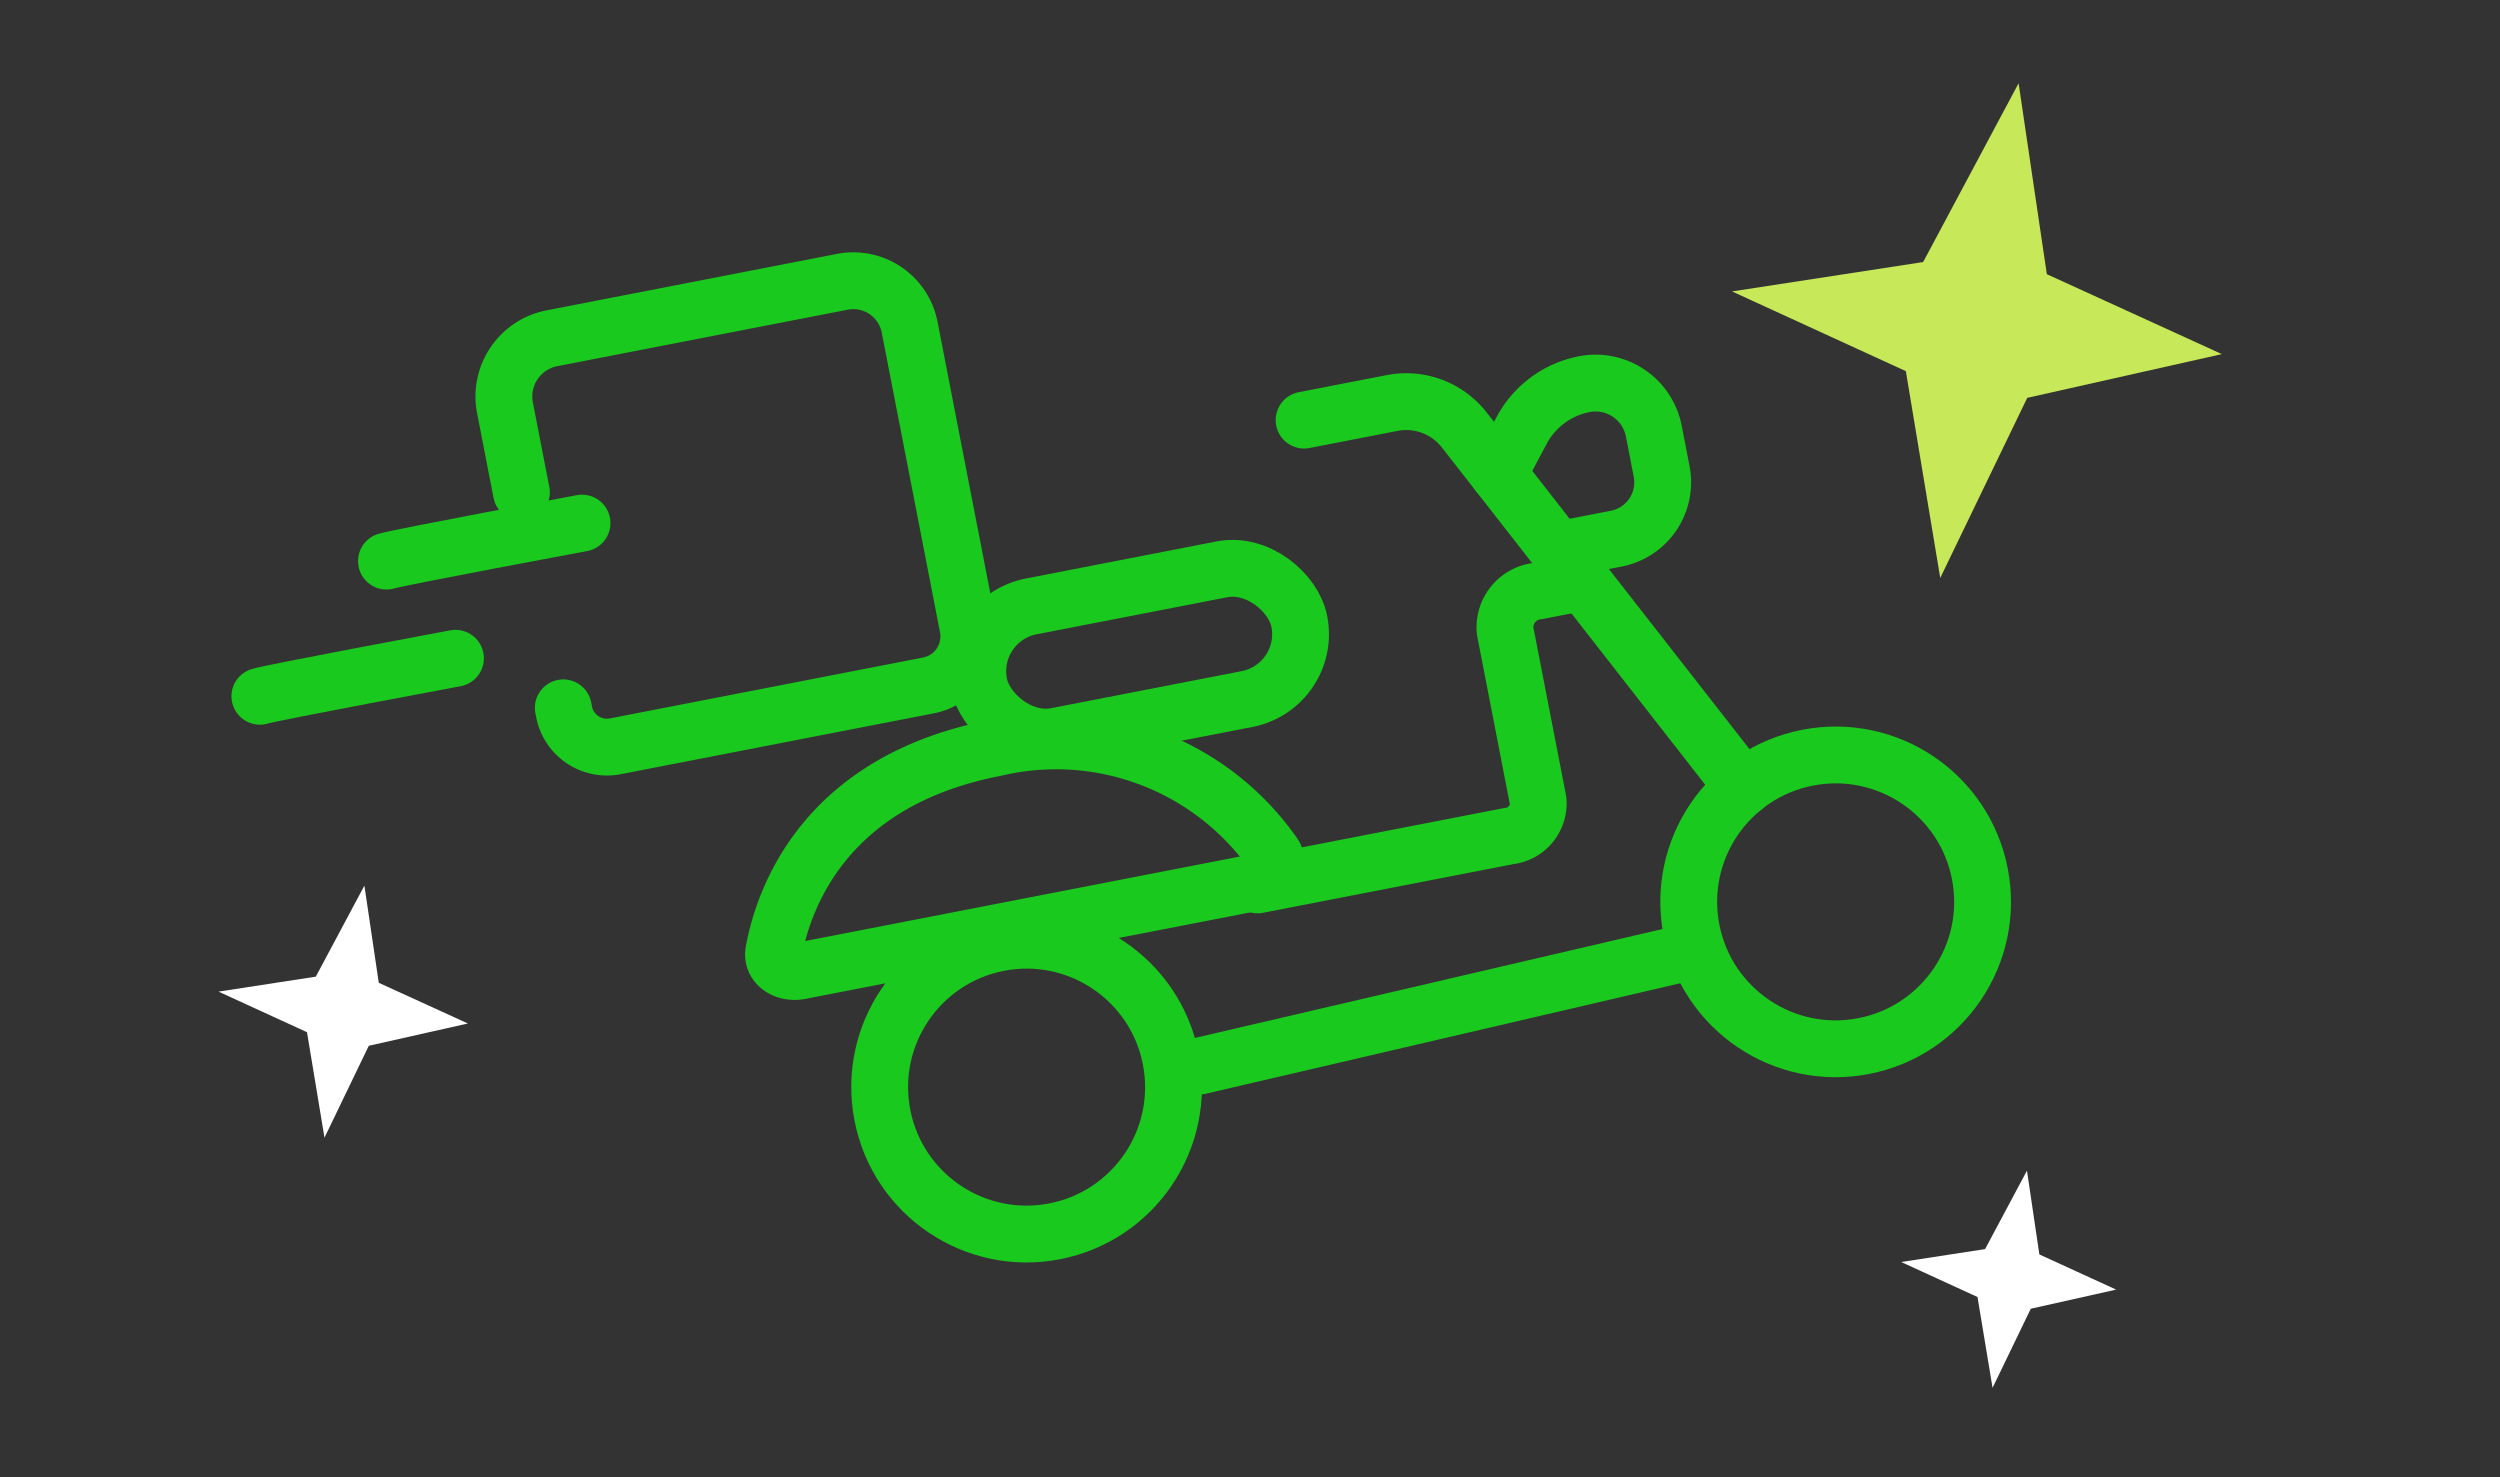 <svg xmlns="http://www.w3.org/2000/svg" width="88" height="52" viewBox="0 0 88 52">
  <rect x="0" y="0" width="88" height="52" fill="#333333" stroke="none"/>
  <g id="ima_moto_activado" transform="translate(-992 -327)">
    <rect id="fondo" width="88" height="52" transform="translate(992 327)" fill="none"/>
    <path id="estrella_2" d="M3.87,0l.892,2.846,2.864.8L4.763,4.781,3.87,7.741,2.846,4.667,0,3.87,2.846,2.96Z" transform="translate(1059.527 367.6) rotate(9)" fill="#fff"/>
    <path id="estrella_1" d="M48.7,79.117l1.035,3.3,3.322.924-3.322,1.32L48.7,88.1,47.512,84.53l-3.3-.924,3.3-1.056Z" transform="translate(969.103 272.412) rotate(9)" fill="#fff"/>
    <path id="estrella_especial" data-name="estrella especial" d="M53.027,79.117,55.06,85.6l6.524,1.815L55.06,90.007l-2.033,6.741-2.334-7-6.482-1.815,6.482-2.074Z" transform="translate(1023.057 243.492) rotate(9)" fill="#c7e959"/>
    <g id="Grupo_3995" data-name="Grupo 3995" transform="translate(999.162 341.291) rotate(-11)">
      <circle id="Elipse_542" data-name="Elipse 542" cx="5.171" cy="5.171" r="5.171" transform="translate(18.696 23.893)" fill="none" stroke="#1ac91e" stroke-linecap="round" stroke-linejoin="round" stroke-miterlimit="10" stroke-width="2"/>
      <circle id="Elipse_544" data-name="Elipse 544" cx="5.171" cy="5.171" r="5.171" transform="translate(47.896 22.926)" fill="none" stroke="#1ac91e" stroke-linecap="round" stroke-linejoin="round" stroke-miterlimit="10" stroke-width="2"/>
      <path id="Trazado_14283" data-name="Trazado 14283" d="M0,5.121V2.068A2.088,2.088,0,0,1,2.108,0H12.486a2.019,2.019,0,0,1,2.038,2V12.784a1.758,1.758,0,0,1-1.775,1.741H1.552A1.537,1.537,0,0,1,0,13v-.154" transform="translate(10.406)" fill="none" stroke="#1ac91e" stroke-linecap="round" stroke-linejoin="round" stroke-miterlimit="10" stroke-width="2"/>
      <path id="Trazado_14284" data-name="Trazado 14284" d="M0,.023c.386-.051,7.013,0,7.013,0" transform="translate(5.281 6.566)" fill="none" stroke="#1ac91e" stroke-linecap="round" stroke-miterlimit="10" stroke-width="2"/>
      <path id="Trazado_14286" data-name="Trazado 14286" d="M0,.023c.386-.051,7.013,0,7.013,0" transform="translate(0 10.386)" fill="none" stroke="#1ac91e" stroke-linecap="round" stroke-miterlimit="10" stroke-width="2"/>
      <path id="Trazado_14287" data-name="Trazado 14287" d="M0,0H3.156A2.594,2.594,0,0,1,5.468,1.417l7.245,14.231" transform="translate(37.936 7.88)" fill="none" stroke="#1ac91e" stroke-linecap="round" stroke-linejoin="round" stroke-miterlimit="10" stroke-width="2"/>
      <rect id="Rectángulo_1519" data-name="Rectángulo 1519" width="11.487" height="4.651" rx="2.326" transform="translate(24.931 12.484)" fill="none" stroke="#1ac91e" stroke-linecap="round" stroke-linejoin="round" stroke-miterlimit="10" stroke-width="2"/>
      <path id="Trazado_14288" data-name="Trazado 14288" d="M.822,6.394H17.209c.559,0,.946-.436.757-.851A9.343,9.343,0,0,0,9.031,0C2.907,0,.717,3.815.038,5.551-.126,5.97.266,6.394.822,6.394Z" transform="translate(16.002 17.135)" fill="none" stroke="#1ac91e" stroke-linecap="round" stroke-linejoin="round" stroke-miterlimit="10" stroke-width="2"/>
      <line id="Línea_343" data-name="Línea 343" y1="0.654" x2="17.751" transform="translate(29.96 28.843)" fill="none" stroke="#1ac91e" stroke-linecap="round" stroke-miterlimit="10" stroke-width="2"/>
      <path id="Trazado_14289" data-name="Trazado 14289" d="M0,8.273H9.012a1.155,1.155,0,0,0,1.243-1.039V1.156A1.284,1.284,0,0,1,11.638,0h1.489" transform="translate(33.211 15.355)" fill="none" stroke="#1ac91e" stroke-linecap="round" stroke-linejoin="round" stroke-miterlimit="10" stroke-width="2"/>
      <path id="Trazado_14290" data-name="Trazado 14290" d="M0,2.522,1.088,1.18A3.189,3.189,0,0,1,3.564,0h0A2.088,2.088,0,0,1,5.652,2.088V3.534A2.019,2.019,0,0,1,3.633,5.553H1.543" transform="translate(44.293 8.52)" fill="none" stroke="#1ac91e" stroke-linecap="round" stroke-linejoin="round" stroke-miterlimit="10" stroke-width="2"/>
    </g>
  </g>
</svg>
